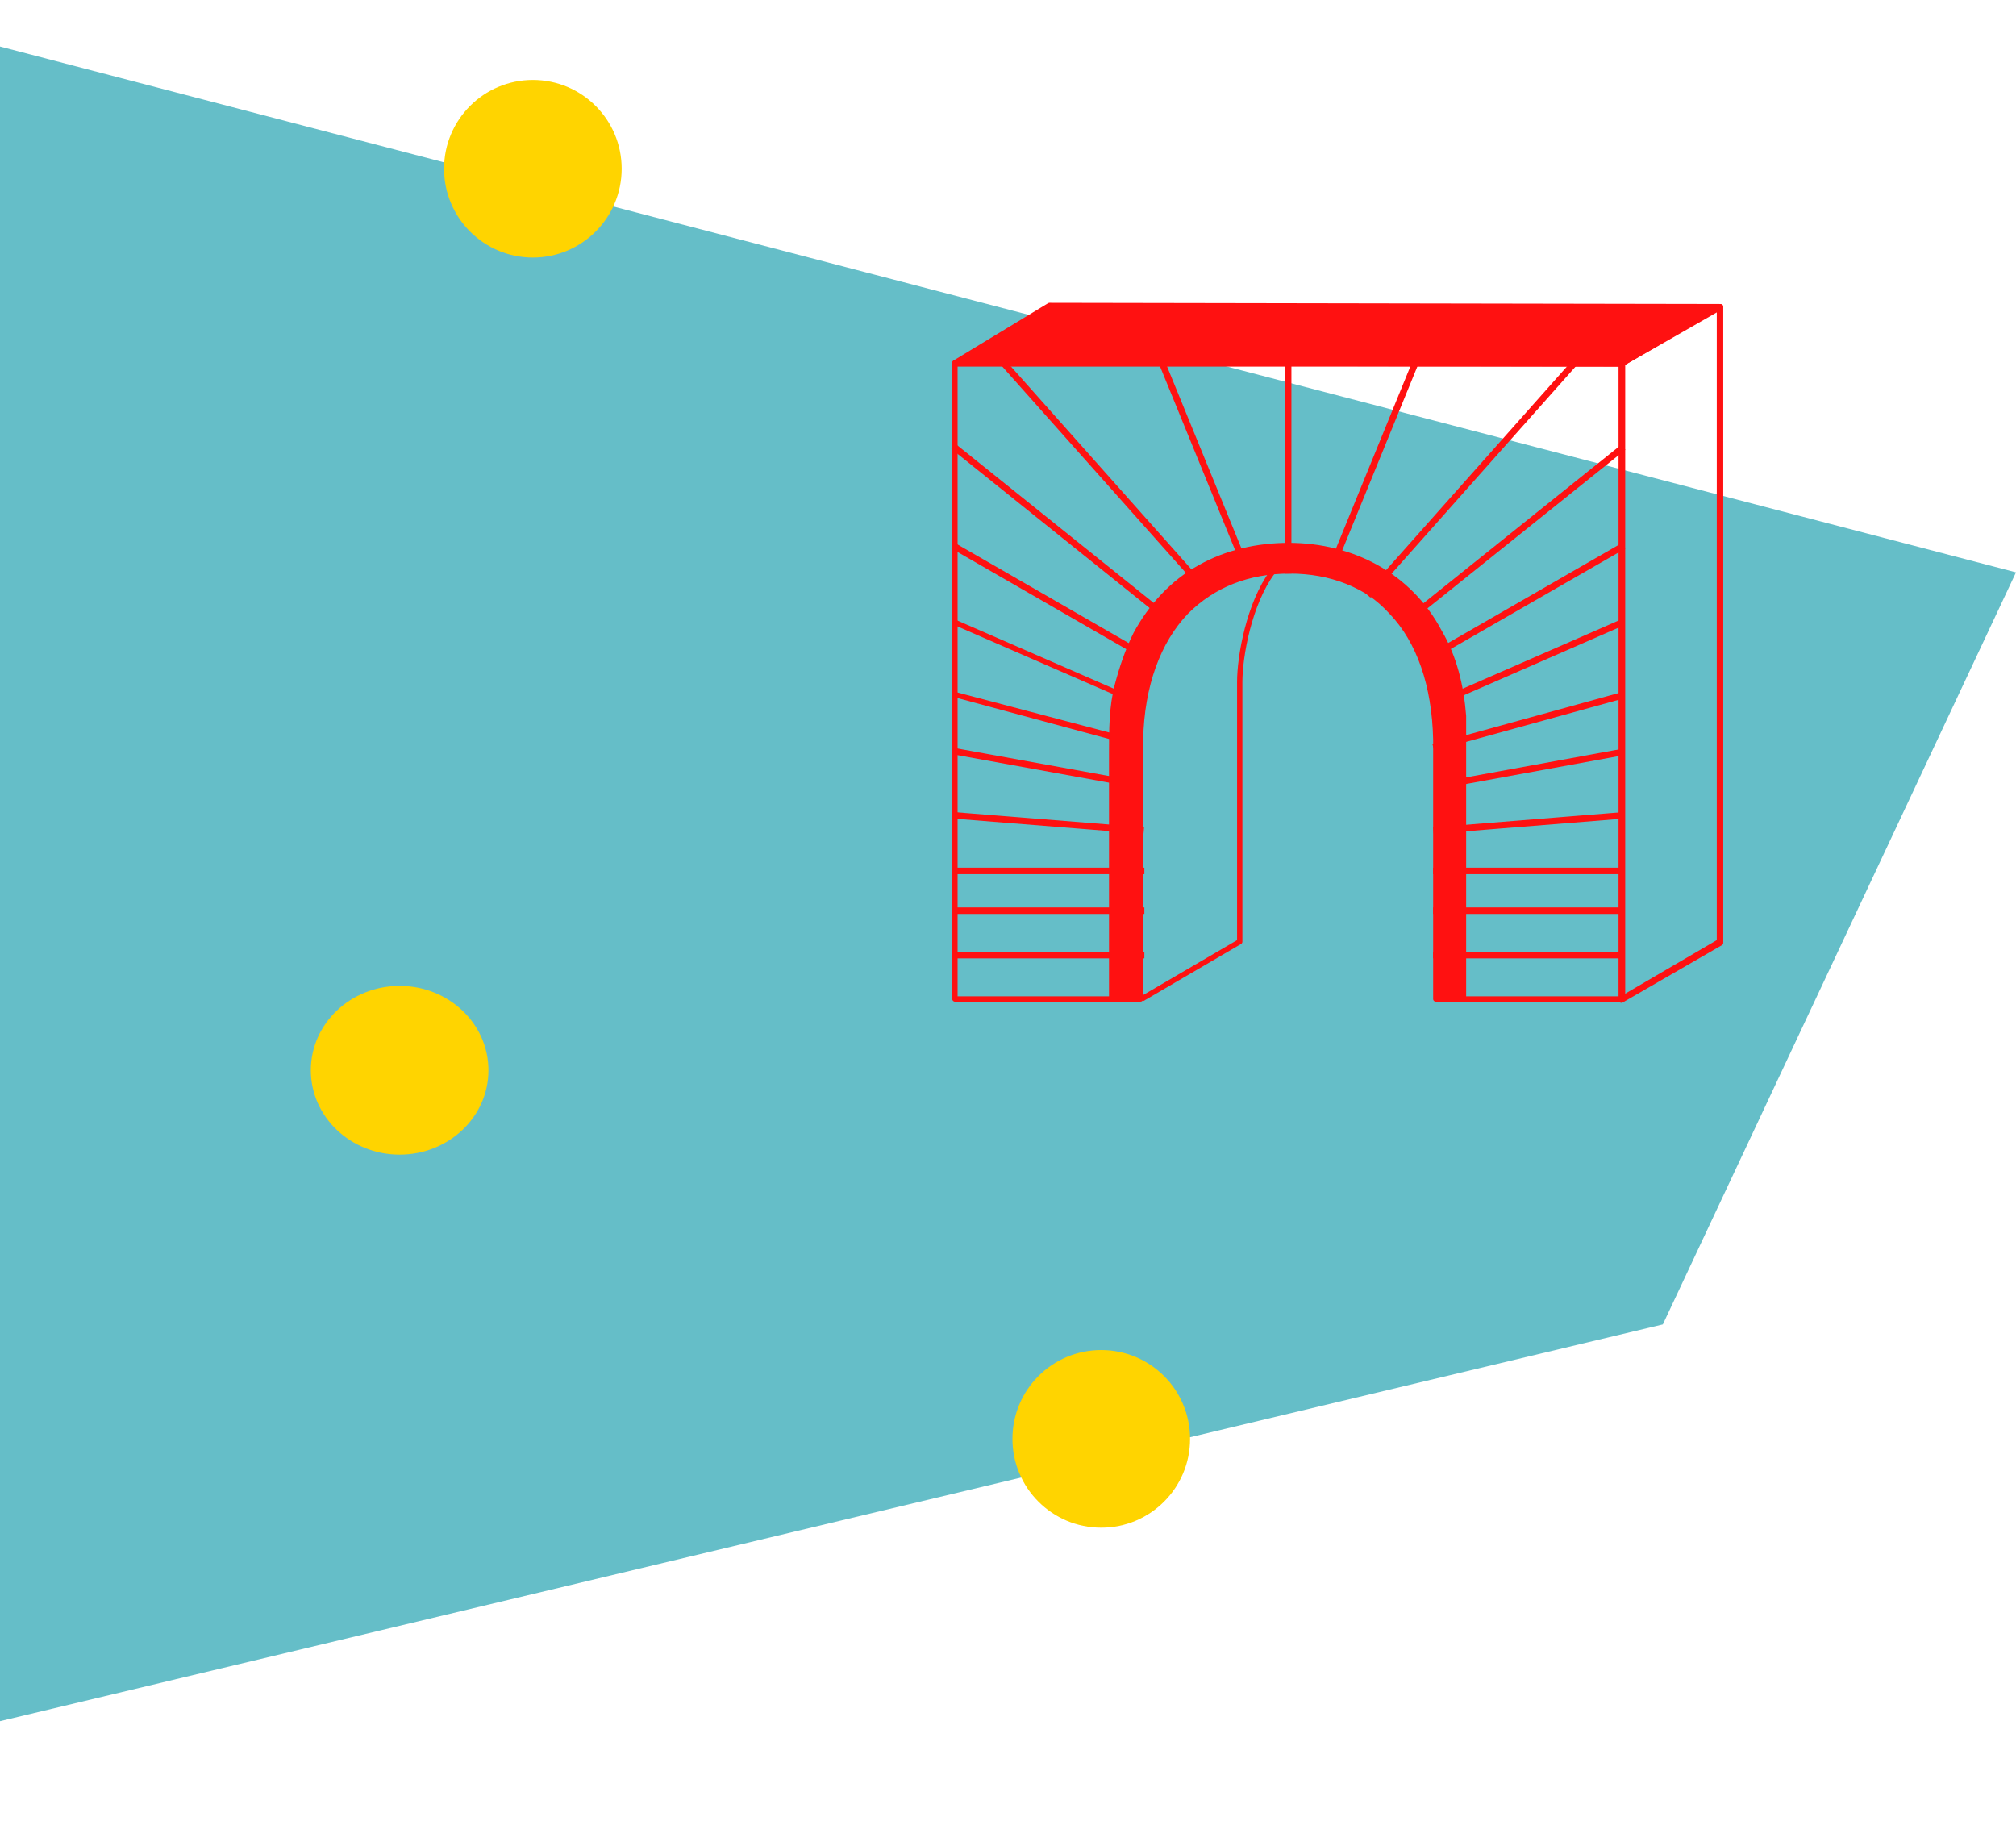 <svg width="227" height="205" viewBox="0 0 227 205" fill="none" xmlns="http://www.w3.org/2000/svg">
<path d="M227 64.443L-20.085 0L-47 205L187.234 149.114L227 64.443Z" fill="#65BEC8"/>
<circle cx="60" cy="19" r="10" fill="#FFD400"/>
<circle cx="124" cy="162" r="10" fill="#FFD400"/>
<ellipse cx="45" cy="120.5" rx="10" ry="9.5" fill="#FFD400"/>
<g clip-path="url(#clip0_380_4)">
<path d="M182.698 112.473H161.802V83.243C161.67 77.187 159.962 72.183 156.808 68.892C153.917 65.863 149.843 64.283 145.243 64.283C140.512 64.283 136.569 65.863 133.547 68.892C130.392 72.183 128.553 77.187 128.421 83.243V112.473H107.525V40.847H182.698V112.473ZM161.802 112.473H182.566V40.978H107.525V112.473H128.29V83.243C128.421 77.187 130.13 72.183 133.415 68.892C136.306 65.863 140.38 64.152 145.111 64.152C149.843 64.152 153.785 65.732 156.676 68.892C159.831 72.183 161.539 77.187 161.67 83.243V112.473H161.802Z" stroke="#FF1111" stroke-width="0.6" stroke-miterlimit="10" stroke-linejoin="round"/>
<path d="M165.088 80.61C165.088 81.269 165.088 81.927 165.088 82.585C165.088 84.955 165.088 87.457 165.088 89.827C165.088 95.883 165.088 101.94 165.088 107.997C165.088 108.26 165.088 112.605 165.088 112.605H161.671V84.034V83.243C161.671 82.322 161.539 81.4 161.539 80.478C160.356 69.418 153.523 64.152 145.112 64.152C136.701 64.152 129.736 69.418 128.553 80.478C128.421 81.4 128.421 82.322 128.421 83.243V84.034V112.605H124.873C124.873 111.289 124.873 109.84 124.873 108.524C124.873 105.364 124.873 102.204 124.873 99.043C124.873 95.62 124.873 92.065 124.873 88.642C124.873 87.325 124.873 86.008 124.873 84.823C124.873 82.19 124.873 79.557 125.53 77.055C126.056 75.08 126.713 73.105 127.633 71.262C129.341 68.102 131.838 65.337 134.992 63.625C138.015 61.913 141.563 61.123 145.112 61.123C152.34 61.123 158.911 64.547 162.328 70.999C164.036 73.895 164.825 77.187 165.088 80.61Z" fill="#FF1111"/>
<path d="M182.566 112.605V40.978L193.737 34.527V106.154L182.566 112.605ZM182.566 40.978V112.474L193.606 106.022V34.658L182.566 40.978Z" stroke="#FF1111" stroke-width="0.6" stroke-miterlimit="10" stroke-linejoin="round"/>
<path d="M182.566 40.978L107.525 40.847L118.17 34.395L193.605 34.527L182.566 40.978Z" fill="#FF1111" stroke="#FF1111" stroke-width="0.6" stroke-miterlimit="10" stroke-linejoin="round"/>
<path d="M177.073 41.001L154.182 66.769L154.28 66.857L177.171 41.088L177.073 41.001Z" stroke="#FF1111" stroke-width="0.6" stroke-miterlimit="10"/>
<path d="M182.508 50.492L157.877 70.232L157.96 70.335L182.59 50.595L182.508 50.492Z" stroke="#FF1111" stroke-width="0.6" stroke-miterlimit="10"/>
<path d="M182.539 61.536L160.202 74.388L160.267 74.502L182.605 61.65L182.539 61.536Z" stroke="#FF1111" stroke-width="0.6" stroke-miterlimit="10"/>
<path d="M182.506 70.084L161.426 79.296L161.478 79.417L182.559 70.204L182.506 70.084Z" stroke="#FF1111" stroke-width="0.6" stroke-miterlimit="10"/>
<path d="M182.449 78.291L161.669 84.022L161.704 84.149L182.483 78.418L182.449 78.291Z" stroke="#FF1111" stroke-width="0.6" stroke-miterlimit="10"/>
<path d="M182.518 84.642L161.833 88.426L161.857 88.555L182.542 84.772L182.518 84.642Z" stroke="#FF1111" stroke-width="0.6" stroke-miterlimit="10"/>
<path d="M182.528 91.755L161.699 93.433L161.71 93.564L182.539 91.886L182.528 91.755Z" stroke="#FF1111" stroke-width="0.6" stroke-miterlimit="10"/>
<path d="M145.112 40.847H144.98V64.283H145.112V40.847Z" stroke="#FF1111" stroke-width="0.6" stroke-miterlimit="10"/>
<path d="M159.288 40.871L149.63 64.511L149.752 64.561L159.41 40.921L159.288 40.871Z" stroke="#FF1111" stroke-width="0.6" stroke-miterlimit="10"/>
<path d="M182.566 102.467H161.67V102.598H182.566V102.467Z" stroke="#FF1111" stroke-width="0.6" stroke-miterlimit="10"/>
<path d="M182.435 107.47H161.67V107.602H182.435V107.47Z" stroke="#FF1111" stroke-width="0.6" stroke-miterlimit="10"/>
<path d="M182.435 97.99H161.67V98.122H182.435V97.99Z" stroke="#FF1111" stroke-width="0.6" stroke-miterlimit="10"/>
<path d="M113.143 40.942L113.045 41.03L135.956 66.782L136.054 66.694L113.143 40.942Z" stroke="#FF1111" stroke-width="0.6" stroke-miterlimit="10"/>
<path d="M107.627 50.392L107.545 50.495L132.159 70.251L132.242 70.148L107.627 50.392Z" stroke="#FF1111" stroke-width="0.6" stroke-miterlimit="10"/>
<path d="M107.606 61.528L107.54 61.642L129.87 74.506L129.935 74.392L107.606 61.528Z" stroke="#FF1111" stroke-width="0.6" stroke-miterlimit="10"/>
<path d="M107.525 70.077L128.684 79.293" stroke="#FF1111" stroke-width="0.6" stroke-miterlimit="10"/>
<path d="M127.633 83.639L107.657 78.24L127.633 83.507V83.639Z" stroke="#FF1111" stroke-width="0.6" stroke-miterlimit="10"/>
<path d="M107.526 84.532L107.502 84.662L128.323 88.442L128.346 88.312L107.526 84.532Z" stroke="#FF1111" stroke-width="0.6" stroke-miterlimit="10"/>
<path d="M107.532 91.744L107.521 91.875L128.481 93.555L128.492 93.423L107.532 91.744Z" stroke="#FF1111" stroke-width="0.6" stroke-miterlimit="10"/>
<path d="M130.958 40.95L130.836 40.999L140.499 64.637L140.62 64.587L130.958 40.95Z" stroke="#FF1111" stroke-width="0.6" stroke-miterlimit="10"/>
<path d="M128.553 102.467H107.525V102.598H128.553V102.467Z" stroke="#FF1111" stroke-width="0.6" stroke-miterlimit="10"/>
<path d="M128.553 107.47H107.525V107.602H128.553V107.47Z" stroke="#FF1111" stroke-width="0.6" stroke-miterlimit="10"/>
<path d="M128.553 97.99H107.525V98.122H128.553V97.99Z" stroke="#FF1111" stroke-width="0.6" stroke-miterlimit="10"/>
<path d="M128.553 112.473L139.592 106.022C139.592 106.022 139.592 79.688 139.592 76.792C139.592 73.895 140.644 67.97 143.272 64.415" stroke="#FF1111" stroke-width="0.6" stroke-miterlimit="10" stroke-linejoin="round"/>
</g>
<defs>
<clipPath id="clip0_380_4">
<rect width="87" height="79" fill="white" transform="translate(107 34)"/>
</clipPath>
</defs>
</svg>
